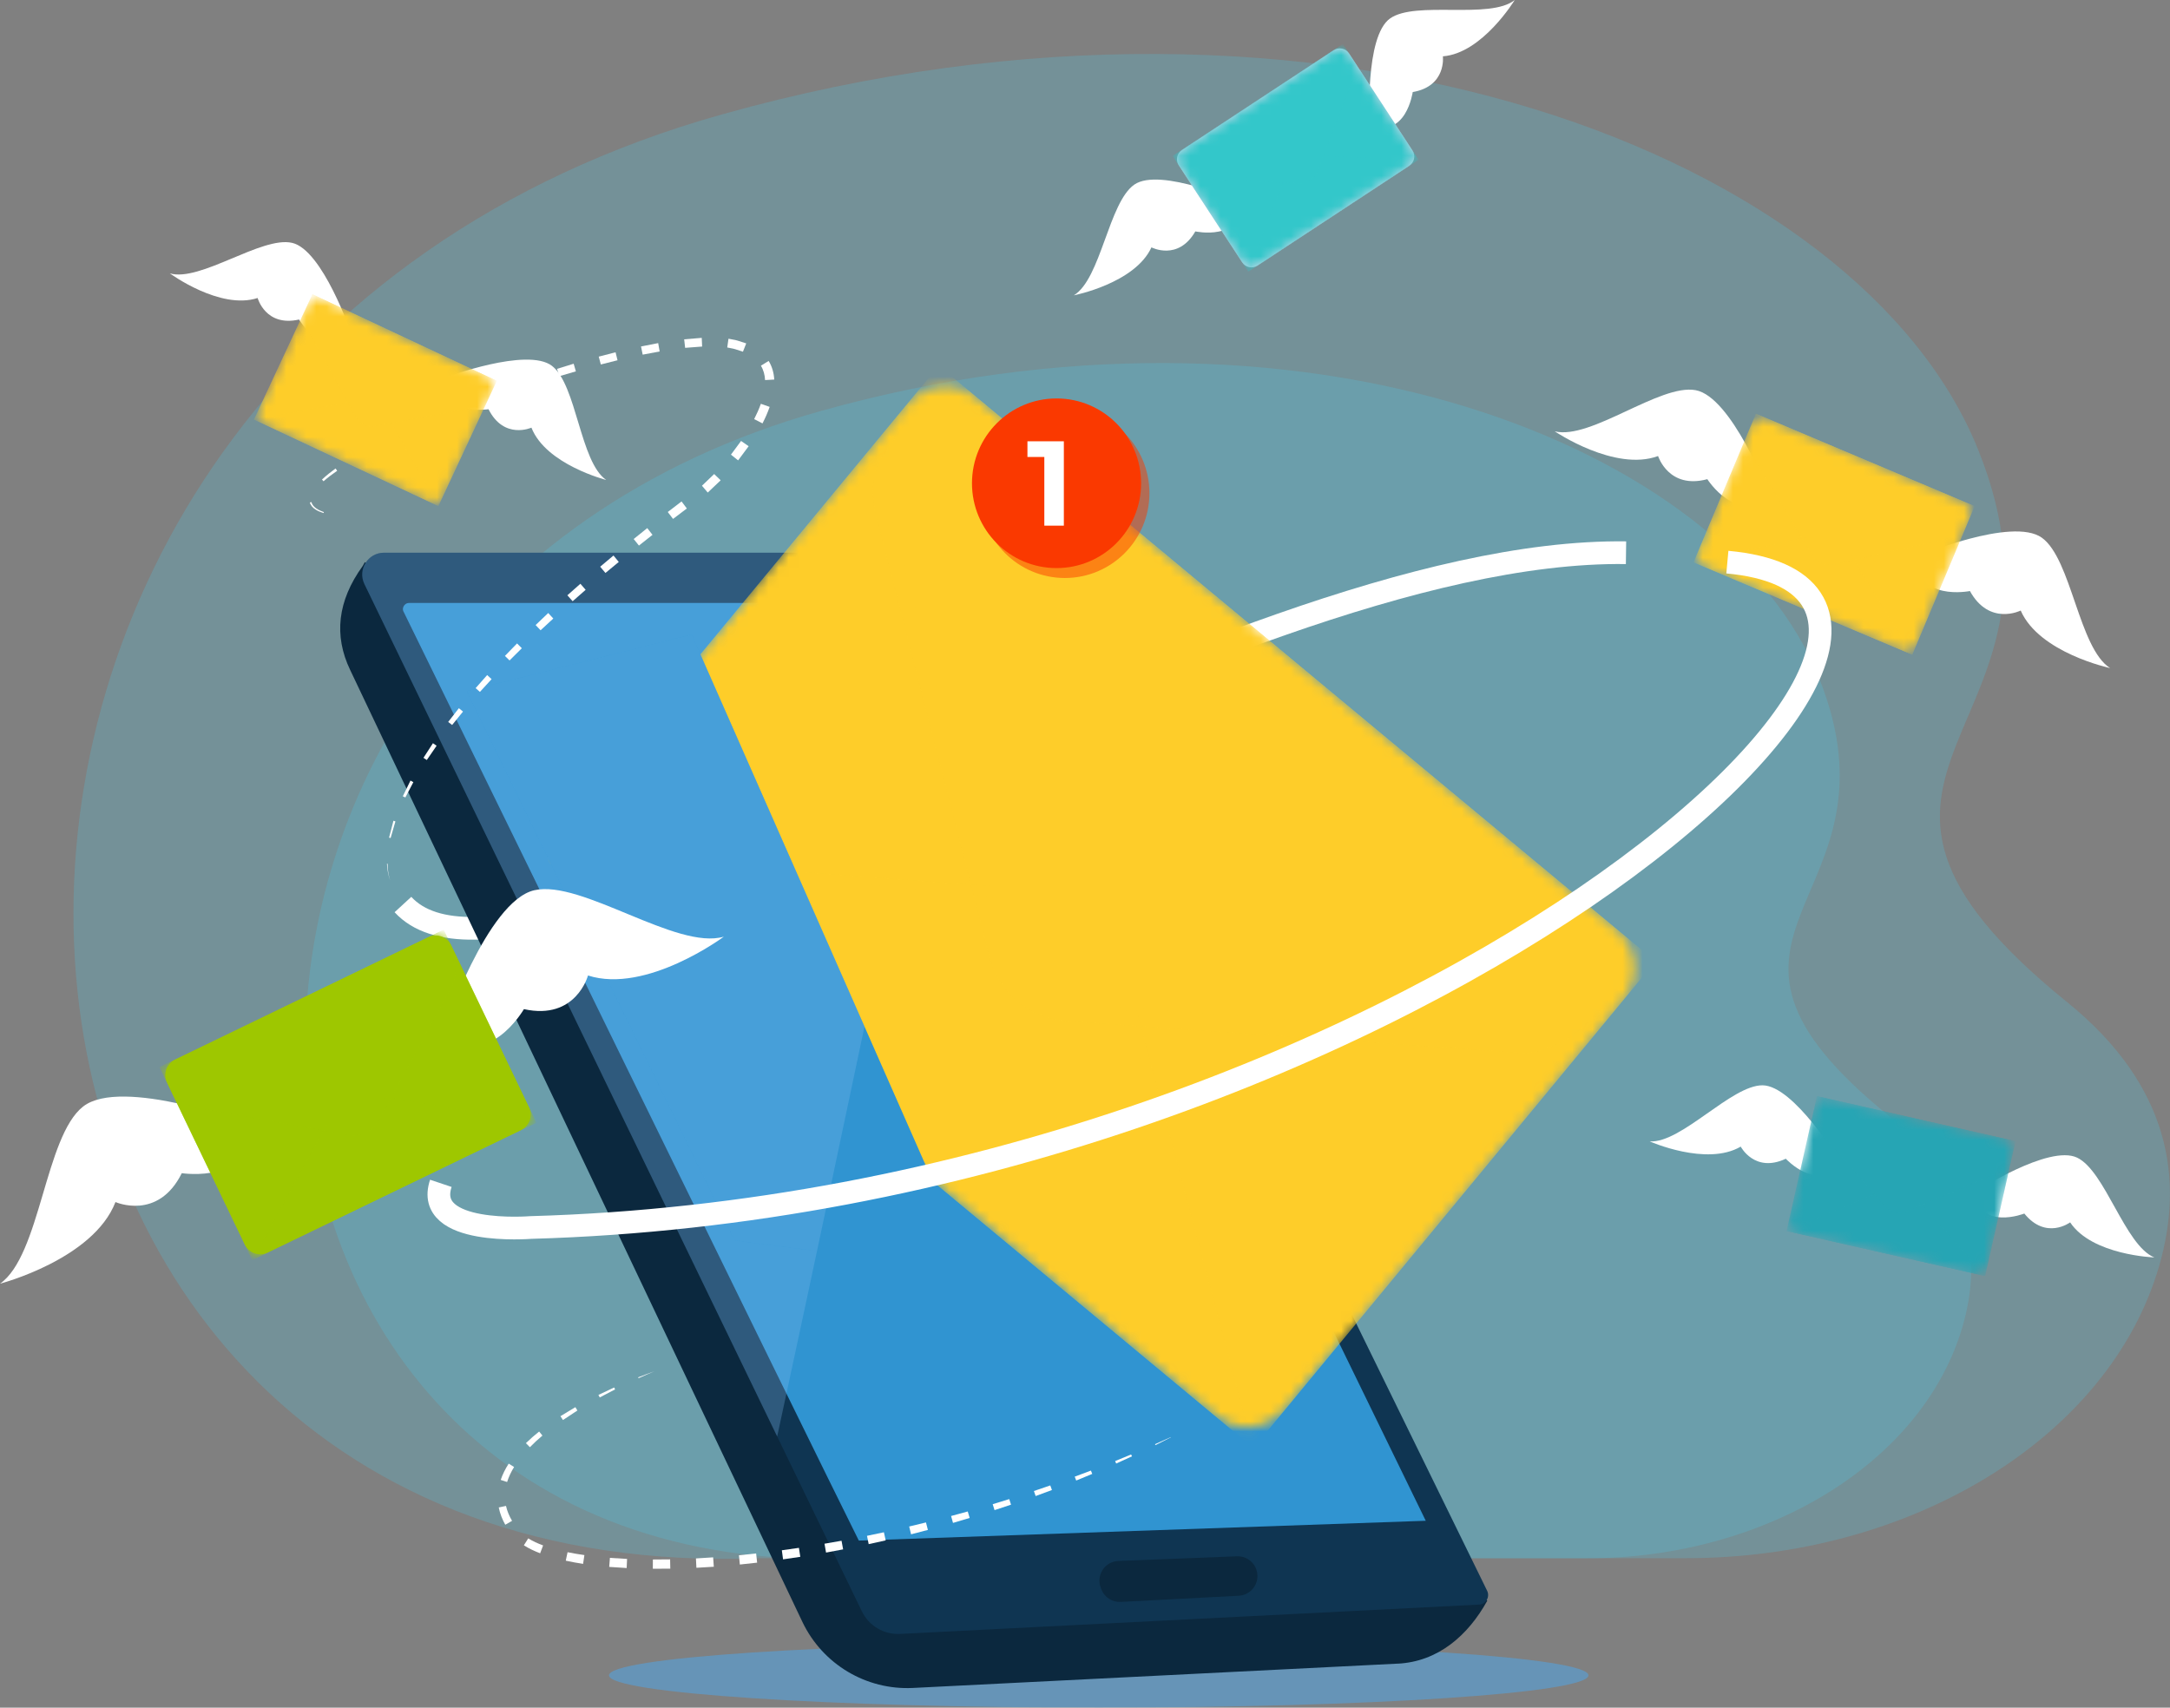 <svg width="216" height="170" viewBox="0 0 216 170" fill="none" xmlns="http://www.w3.org/2000/svg">
<rect x="0" y="0" width="216" height="170" fill="#808080" stroke="none"/>
<g style="mix-blend-mode:multiply" opacity="0.22">
<path d="M75.614 155.12H167.847C190.234 155.12 209.921 143.153 214.901 126.094C217.422 117.462 216.05 108.09 205.767 99.771C176.733 76.277 208.292 73.249 196.931 44.833C185.279 15.682 132.151 -5.533 71.882 11.385C-18.356 36.709 -11.142 158.519 75.618 155.12H75.614Z" fill="#48CFEF"/>
</g>
<g style="mix-blend-mode:multiply" opacity="0.22">
<path d="M84.666 155.132H157.958C175.746 155.132 191.391 145.623 195.347 132.066C197.349 125.207 196.259 117.761 188.09 111.151C165.02 92.482 190.097 90.078 181.07 67.499C171.807 44.334 129.592 27.478 81.701 40.918C9.997 61.043 15.727 157.832 84.67 155.132H84.666Z" fill="#48CFEF"/>
</g>
<path d="M161.853 55.024C121.367 54.487 52.59 103.61 40.109 90.049" stroke="white" stroke-width="2.26" stroke-miterlimit="10"/>
<g style="mix-blend-mode:multiply" opacity="0.56">
<path d="M109.367 169.999C136.29 169.999 158.116 168.56 158.116 166.784C158.116 165.008 136.29 163.568 109.367 163.568C82.443 163.568 60.617 165.008 60.617 166.784C60.617 168.56 82.443 169.999 109.367 169.999Z" fill="#52A4E2"/>
</g>
<path d="M139.133 165.618L90.877 168.039C86.225 168.272 81.888 165.684 79.873 161.471L34.851 66.687C33.225 63.293 33.582 59.823 36.103 56.346L36.319 55.959L148.044 159.353C146.104 162.856 143.122 165.418 139.133 165.622V165.618Z" fill="#0B283E"/>
<path d="M147.22 159.741L89.589 162.661C87.984 162.744 86.487 161.854 85.787 160.406L36.274 58.152C35.573 56.708 36.622 55.023 38.227 55.023H94.929C96.455 55.023 97.848 55.893 98.52 57.27L148.029 158.364C148.331 158.983 147.904 159.707 147.22 159.745V159.741Z" fill="#0F3552"/>
<path d="M40.17 60.905C40.041 60.639 40.133 60.422 40.203 60.314C40.27 60.206 40.427 60.027 40.722 60.027H95.865C96.79 60.027 97.648 60.564 98.058 61.396L141.919 151.396L85.486 153.368C81.705 145.83 40.174 60.901 40.174 60.901L40.17 60.905Z" fill="#3094D1"/>
<g style="mix-blend-mode:screen" opacity="0.27">
<path d="M77.357 142.998L36.274 58.148C35.573 56.704 36.622 55.02 38.227 55.02H94.929C96.455 55.02 77.361 142.994 77.361 142.994L77.357 142.998Z" fill="#84BDF1"/>
</g>
<path d="M109.587 158.128L109.653 158.282C109.976 159.043 110.735 159.517 111.56 159.475L123.307 158.86C124.705 158.785 125.575 157.312 124.974 156.048C124.634 155.341 123.913 154.904 123.129 154.933L111.32 155.395C109.947 155.449 109.056 156.863 109.595 158.132L109.587 158.128Z" fill="#0B283E"/>
<mask id="mask0_92_13108" style="mask-type:luminance" maskUnits="userSpaceOnUse" x="55" y="38" width="108" height="105">
<path d="M120.911 140.927L57.292 88.044C55.165 86.277 54.867 83.111 56.633 80.977L90.244 40.282C92.006 38.148 95.162 37.849 97.289 39.621L160.907 92.504C163.034 94.272 163.333 97.437 161.567 99.571L127.956 140.266C126.193 142.4 123.038 142.699 120.911 140.927Z" fill="white"/>
</mask>
<g mask="url(#mask0_92_13108)">
<path d="M164.769 95.7L93.439 36.418L53.448 84.845L124.778 144.127L164.769 95.7Z" fill="#FECD29"/>
<g style="mix-blend-mode:multiply" opacity="0.3">
<path d="M164.769 95.7L93.439 36.418L53.448 84.845L124.778 144.127L164.769 95.7Z" fill="#FECD29"/>
</g>
<g style="mix-blend-mode:multiply" opacity="0.59">
<path d="M110.092 89.068L56.113 85.037L124.438 143.049L110.092 89.068Z" fill="#FECD29"/>
</g>
<path d="M109.097 90.274L53.44 84.842L124.762 144.13L109.097 90.274Z" fill="#FECD29"/>
<g style="mix-blend-mode:multiply" opacity="0.59">
<path d="M98.503 95.332L87.191 51.297C86.764 49.679 86.715 47.321 87.556 45.877L92.52 38.502L163.121 97.188L157.216 102.537C155.956 103.648 153.269 104.966 151.598 104.841L106.107 101.655C102.488 101.389 99.432 98.847 98.499 95.328L98.503 95.332Z" fill="#FECD29"/>
</g>
<path d="M99.896 93.647L88.108 49.213C87.681 47.595 87.913 45.877 88.754 44.434L93.436 36.422L164.759 95.706L157.817 101.821C156.557 102.932 154.907 103.485 153.236 103.36L107.505 99.974C103.885 99.708 100.829 97.166 99.896 93.647Z" fill="#FECD29"/>
</g>
<path d="M68.848 63.166L96.795 126.565L73.123 123.486L46.457 68.819L68.848 63.166Z" fill="#3094D1"/>
<g style="mix-blend-mode:screen" opacity="0.27">
<path d="M68.848 63.166L86.051 102.188L81.324 124.551L73.123 123.486L46.457 68.819L68.848 63.166Z" fill="#84BDF1"/>
</g>
<g style="mix-blend-mode:multiply" opacity="0.5">
<path d="M105.995 57.541C110.644 57.541 114.413 53.76 114.413 49.097C114.413 44.433 110.644 40.652 105.995 40.652C101.347 40.652 97.578 44.433 97.578 49.097C97.578 53.76 101.347 57.541 105.995 57.541Z" fill="#FA3900"/>
</g>
<path d="M105.167 56.554C109.816 56.554 113.585 52.774 113.585 48.11C113.585 43.447 109.816 39.666 105.167 39.666C100.519 39.666 96.75 43.447 96.75 48.11C96.75 52.774 100.519 56.554 105.167 56.554Z" fill="#FA3900"/>
<path d="M103.951 52.332V44.652L104.791 45.492H102.271V43.932H105.895V52.332H103.951Z" fill="white"/>
<path d="M190.926 55.357C190.926 55.357 200.293 51.414 203.245 53.531C206.198 55.648 206.919 64.534 210.041 66.509C210.041 66.509 202.984 65.004 201.139 60.781C201.139 60.781 198.017 62.346 196.085 58.839C196.085 58.839 190.599 59.933 190.935 55.357H190.926Z" fill="white"/>
<path d="M176.025 49.005C176.025 49.005 172.355 39.505 168.785 38.843C165.219 38.182 158.336 43.827 154.758 42.94C154.758 42.94 160.737 46.992 165.045 45.399C165.045 45.399 166.09 48.739 169.946 47.703C169.946 47.703 172.969 52.425 176.021 49.005H176.025Z" fill="white"/>
<mask id="mask1_92_13108" style="mask-type:luminance" maskUnits="userSpaceOnUse" x="168" y="41" width="29" height="24">
<path d="M195.372 49.895L175.96 41.693C175.31 41.418 174.561 41.724 174.287 42.376L169.074 54.793C168.801 55.445 169.106 56.196 169.756 56.471L189.168 64.673C189.818 64.948 190.567 64.642 190.841 63.99L196.054 51.573C196.327 50.921 196.022 50.17 195.372 49.895Z" fill="white"/>
</mask>
<g mask="url(#mask1_92_13108)">
<path d="M196.549 50.392L174.783 41.195L168.579 55.974L190.345 65.171L196.549 50.392Z" fill="#FECD29"/>
<g style="mix-blend-mode:multiply" opacity="0.3">
<path d="M196.549 50.392L174.783 41.195L168.579 55.974L190.345 65.171L196.549 50.392Z" fill="#FECD29"/>
</g>
<g style="mix-blend-mode:multiply" opacity="0.59">
<path d="M182.718 52.816L169.246 55.824L190.186 64.93L182.718 52.816Z" fill="#FECD29"/>
</g>
<path d="M182.564 53.182L168.582 55.973L190.347 65.17L182.564 53.182Z" fill="#FECD29"/>
<g style="mix-blend-mode:multiply" opacity="0.59">
<path d="M180.35 55.203L174.354 45.291C174.13 44.929 173.944 44.355 174.043 43.939L174.711 41.772L196.256 50.873L195.206 52.616C194.983 52.978 194.423 53.502 194.004 53.593L182.668 56.181C181.764 56.385 180.831 55.989 180.346 55.199L180.35 55.203Z" fill="#FECD29"/>
</g>
<path d="M180.565 54.687L174.425 44.712C174.201 44.35 174.13 43.914 174.23 43.498L174.785 41.197L196.55 50.394L195.306 52.399C195.082 52.761 194.717 53.019 194.303 53.115L182.892 55.669C181.988 55.873 181.055 55.478 180.57 54.687H180.565Z" fill="#FECD29"/>
</g>
<path d="M196.623 118.648C196.623 118.648 203.941 113.902 206.753 115.245C209.564 116.585 211.509 123.985 214.44 125.179C214.44 125.179 208.254 124.971 206.06 121.689C206.06 121.689 203.66 123.482 201.499 120.811C201.499 120.811 197.029 122.562 196.627 118.648H196.623Z" fill="white"/>
<path d="M183.081 115.537C183.081 115.537 178.553 108.066 175.444 108.045C172.334 108.024 167.366 113.831 164.211 113.627C164.211 113.627 169.871 116.144 173.271 114.147C173.271 114.147 174.652 116.81 177.757 115.354C177.757 115.354 181.021 118.885 183.085 115.537H183.081Z" fill="white"/>
<mask id="mask2_92_13108" style="mask-type:luminance" maskUnits="userSpaceOnUse" x="178" y="109" width="23" height="18">
<path d="M199.551 113.373L181.925 109.379C181.335 109.245 180.749 109.616 180.616 110.208L178.077 121.484C177.944 122.075 178.314 122.663 178.904 122.797L196.53 126.791C197.119 126.925 197.705 126.554 197.839 125.962L200.378 114.687C200.511 114.095 200.141 113.507 199.551 113.373Z" fill="white"/>
</mask>
<g mask="url(#mask2_92_13108)">
<path d="M200.619 113.615L180.857 109.137L177.836 122.555L197.597 127.033L200.619 113.615Z" fill="#26A5B4"/>
<g style="mix-blend-mode:multiply" opacity="0.3">
<path d="M200.619 113.615L180.857 109.137L177.836 122.555L197.597 127.033L200.619 113.615Z" fill="#26A5B4"/>
</g>
<g style="mix-blend-mode:multiply" opacity="0.59">
<path d="M189.309 117.742L178.383 122.318L197.436 126.848L189.309 117.742Z" fill="#26A5B4"/>
</g>
<path d="M189.234 118.074L177.84 122.546L197.606 127.026L189.234 118.074Z" fill="#26A5B4"/>
<g style="mix-blend-mode:multiply" opacity="0.59">
<path d="M187.667 120.118L181.116 112.651C180.871 112.377 180.631 111.923 180.652 111.557L180.892 109.627L200.455 114.061L199.833 115.692C199.696 116.033 199.302 116.557 198.966 116.699L189.778 120.596C189.044 120.904 188.198 120.713 187.672 120.118H187.667Z" fill="#26A5B4"/>
</g>
<path d="M187.772 119.647L181.088 112.151C180.843 111.877 180.718 111.519 180.743 111.153L180.864 109.123L200.625 113.603L199.875 115.483C199.738 115.824 199.473 116.095 199.133 116.24L189.878 120.121C189.144 120.429 188.298 120.238 187.772 119.643V119.647Z" fill="#26A5B4"/>
</g>
<path d="M44.156 102.549C44.156 102.549 48.477 89.716 53.179 88.626C57.877 87.536 67.343 94.629 72.049 93.248C72.049 93.248 64.345 98.98 58.528 97.112C58.528 97.112 57.338 101.609 52.151 100.461C52.151 100.461 48.41 106.908 44.16 102.549H44.156Z" fill="white"/>
<path d="M24.733 111.863C24.733 111.863 12.066 107.174 8.268 110.161C4.47 113.144 4.026 124.991 0 127.794C0 127.794 9.284 125.377 11.494 119.666C11.494 119.666 15.732 121.563 18.095 116.792C18.095 116.792 25.447 117.919 24.733 111.863Z" fill="white"/>
<path d="M42.639 93.299L17.411 105.496C16.567 105.904 16.212 106.921 16.619 107.767L24.37 123.903C24.777 124.749 25.791 125.105 26.634 124.697L51.862 112.5C52.706 112.092 53.061 111.075 52.654 110.229L44.903 94.093C44.496 93.246 43.483 92.891 42.639 93.299Z" fill="#9EC700"/>
<mask id="mask3_92_13108" style="mask-type:luminance" maskUnits="userSpaceOnUse" x="16" y="93" width="37" height="32">
<path d="M42.639 93.299L17.411 105.496C16.567 105.904 16.212 106.921 16.619 107.767L24.37 123.903C24.777 124.749 25.791 125.105 26.634 124.697L51.862 112.5C52.706 112.092 53.061 111.075 52.654 110.229L44.903 94.093C44.496 93.246 43.483 92.891 42.639 93.299Z" fill="white"/>
</mask>
<g mask="url(#mask3_92_13108)">
<path d="M44.167 92.562L15.883 106.236L25.107 125.437L53.39 111.763L44.167 92.562Z" fill="#9EC700"/>
<g style="mix-blend-mode:multiply" opacity="0.3">
<path d="M44.167 92.562L15.883 106.236L25.107 125.437L53.39 111.763L44.167 92.562Z" fill="#9EC700"/>
</g>
<g style="mix-blend-mode:multiply" opacity="0.59">
<path d="M34.408 108.52L25.547 124.639L53.013 111.71L34.408 108.52Z" fill="#9EC700"/>
</g>
<path d="M34.636 108.998L25.107 125.437L53.39 111.76L34.636 108.998Z" fill="#9EC700"/>
<g style="mix-blend-mode:multiply" opacity="0.59">
<path d="M34.693 112.986L19.571 110.262C19.015 110.166 18.281 109.846 17.958 109.384L16.395 106.809L44.391 93.273L45.2 95.857C45.361 96.402 45.386 97.421 45.113 97.92L37.711 111.531C37.118 112.612 35.908 113.199 34.693 112.991V112.986Z" fill="#9EC700"/>
</g>
<path d="M34.374 112.317L19.061 109.684C18.505 109.589 18.008 109.272 17.684 108.811L15.885 106.232L44.168 92.559L45.063 95.566C45.225 96.111 45.163 96.702 44.889 97.201L37.392 110.857C36.799 111.939 35.589 112.525 34.374 112.317Z" fill="#9EC700"/>
</g>
<path d="M136.342 12.354C136.342 12.354 135.824 3.627 138.37 1.834C140.916 0.037 148.292 1.976 150.772 0.004C150.772 0.004 147.55 5.308 143.623 5.607C143.623 5.607 144.001 8.585 140.621 9.164C140.621 9.164 139.945 13.931 136.346 12.358L136.342 12.354Z" fill="white"/>
<path d="M123.451 20.129C123.451 20.129 115.478 16.605 112.915 18.373C110.353 20.145 109.594 27.753 106.891 29.401C106.891 29.401 112.965 28.215 114.615 24.625C114.615 24.625 117.269 26.015 118.982 23.036C118.982 23.036 123.671 24.055 123.451 20.129Z" fill="white"/>
<path d="M132.762 4.995L117.65 14.935C117.144 15.268 117.003 15.948 117.335 16.456L123.653 26.123C123.984 26.63 124.663 26.772 125.168 26.439L140.28 16.5C140.786 16.167 140.927 15.486 140.595 14.979L134.277 5.312C133.946 4.805 133.267 4.663 132.762 4.995Z" fill="#D0D9E9"/>
<mask id="mask4_92_13108" style="mask-type:luminance" maskUnits="userSpaceOnUse" x="117" y="4" width="24" height="23">
<path d="M132.762 4.995L117.65 14.935C117.144 15.268 117.003 15.948 117.335 16.456L123.653 26.123C123.984 26.63 124.663 26.772 125.168 26.439L140.28 16.5C140.786 16.167 140.927 15.486 140.595 14.979L134.277 5.312C133.946 4.805 133.267 4.663 132.762 4.995Z" fill="white"/>
</mask>
<g mask="url(#mask4_92_13108)">
<path d="M133.677 4.393L116.734 15.537L124.253 27.041L141.195 15.898L133.677 4.393Z" fill="#33C7CA"/>
<g style="mix-blend-mode:multiply" opacity="0.3">
<path d="M133.677 4.393L116.734 15.537L124.253 27.041L141.195 15.898L133.677 4.393Z" fill="#33C7CA"/>
</g>
<g style="mix-blend-mode:multiply" opacity="0.59">
<path d="M128.775 15.42L124.463 26.481L140.949 15.886L128.775 15.42Z" fill="#33C7CA"/>
</g>
<path d="M128.962 15.707L124.252 27.03L141.194 15.886L128.962 15.707Z" fill="#33C7CA"/>
<g style="mix-blend-mode:multiply" opacity="0.59">
<path d="M129.335 18.254L119.43 17.792C119.065 17.78 118.571 17.638 118.323 17.368L117.104 15.854L133.876 4.822L134.61 6.407C134.759 6.744 134.863 7.389 134.73 7.734L131.139 17.069C130.849 17.809 130.123 18.287 129.331 18.258L129.335 18.254Z" fill="#33C7CA"/>
</g>
<path d="M129.074 17.854L119.056 17.467C118.691 17.455 118.347 17.293 118.103 17.022L116.734 15.525L133.677 4.381L134.506 6.232C134.655 6.569 134.664 6.947 134.531 7.293L130.882 16.665C130.592 17.405 129.866 17.883 129.074 17.854Z" fill="#33C7CA"/>
</g>
<path d="M171.941 55.961C206.476 59.131 139.176 119.775 52.822 122.201C52.822 122.201 42.116 123.07 43.882 117.804" stroke="white" stroke-width="2.26" stroke-miterlimit="10"/>
<path d="M38.862 87.673C38.742 87.411 38.671 87.128 38.617 86.845C38.563 86.563 38.53 86.271 38.518 85.984H38.58C38.584 86.267 38.605 86.558 38.646 86.841C38.692 87.124 38.75 87.411 38.862 87.677V87.673Z" fill="white"/>
<path d="M38.728 83.39L39.164 81.705L39.359 81.772L38.882 83.423L38.728 83.39Z" fill="white"/>
<path d="M40.096 79.271L40.859 77.707L41.145 77.865L40.349 79.388L40.096 79.271Z" fill="white"/>
<path d="M42.152 75.444L43.094 73.988L43.459 74.242L42.484 75.66L42.152 75.444Z" fill="white"/>
<path d="M44.611 71.871L45.677 70.502L46.087 70.839L45.005 72.174L44.611 71.871Z" fill="white"/>
<path d="M47.344 68.505L48.492 67.203L48.932 67.611L47.771 68.879L47.344 68.505Z" fill="white"/>
<path d="M50.26 65.298L51.466 64.055L51.943 64.533L50.72 65.748L50.26 65.298Z" fill="white"/>
<path d="M53.316 62.225L54.569 61.027L55.075 61.576L53.81 62.745L53.316 62.225Z" fill="white"/>
<path d="M56.475 59.263L57.772 58.115L58.295 58.718L57.001 59.854L56.475 59.263Z" fill="white"/>
<path d="M59.742 56.417L61.065 55.303L61.592 55.943L60.265 57.041L59.742 56.417Z" fill="white"/>
<path d="M63.076 53.66L64.428 52.574L64.95 53.244L63.599 54.313L63.076 53.66Z" fill="white"/>
<path d="M66.469 50.972L67.841 49.92L68.368 50.619L66.995 51.659L66.469 50.972Z" fill="white"/>
<path d="M69.873 48.356L71.088 47.191L71.735 47.815L70.449 49.034L69.873 48.356Z" fill="white"/>
<path d="M72.758 45.261L73.765 43.897L74.52 44.421L73.471 45.831L72.758 45.261Z" fill="white"/>
<path d="M75.068 41.726C75.321 41.227 75.553 40.719 75.736 40.199L76.611 40.507C76.412 41.077 76.171 41.622 75.898 42.15L75.068 41.722V41.726Z" fill="white"/>
<path d="M76.155 37.837C76.13 37.321 75.997 36.826 75.74 36.406L76.511 35.932C76.86 36.493 77.034 37.15 77.067 37.787L76.155 37.837Z" fill="white"/>
<path d="M73.952 35.012L73.181 34.763C73.052 34.713 72.919 34.705 72.787 34.671L72.389 34.592L72.513 33.719L72.961 33.806C73.11 33.839 73.264 33.852 73.409 33.906L74.279 34.185L73.952 35.012Z" fill="white"/>
<path d="M69.889 34.5L68.197 34.629L68.102 33.78L69.851 33.635L69.889 34.5Z" fill="white"/>
<path d="M65.66 34.99L63.972 35.306L63.807 34.491L65.515 34.158L65.66 34.99Z" fill="white"/>
<path d="M61.468 35.865L59.805 36.285L59.598 35.503L61.273 35.07L61.468 35.865Z" fill="white"/>
<path d="M57.322 36.97L55.671 37.453L55.447 36.721L57.102 36.209L57.322 36.97Z" fill="white"/>
<path d="M53.208 38.224L51.574 38.764L51.346 38.107L52.979 37.537L53.208 38.224Z" fill="white"/>
<path d="M49.136 39.617L47.523 40.212L47.299 39.634L48.912 39.01L49.136 39.617Z" fill="white"/>
<path d="M45.114 41.147L43.518 41.805L43.307 41.301L44.895 40.619L45.114 41.147Z" fill="white"/>
<path d="M41.149 42.832L39.586 43.556L39.379 43.132L40.942 42.379L41.149 42.832Z" fill="white"/>
<path d="M37.268 44.695L35.755 45.515L35.576 45.207L37.081 44.342L37.268 44.695Z" fill="white"/>
<path d="M33.562 46.867C33.09 47.192 32.633 47.533 32.206 47.911L32.049 47.741C32.476 47.342 32.932 46.98 33.401 46.639L33.562 46.867Z" fill="white"/>
<path d="M30.995 49.978C31.057 50.236 31.248 50.453 31.476 50.611C31.704 50.773 31.97 50.885 32.235 50.981L32.206 51.077C31.928 50.989 31.654 50.885 31.406 50.723C31.157 50.565 30.929 50.332 30.842 50.024L30.995 49.983V49.978Z" fill="white"/>
<path d="M34.773 51.443L34.868 51.452L34.773 51.443Z" fill="white"/>
<path d="M44.332 37.582C44.332 37.582 52.492 34.516 54.951 36.429C57.41 38.343 57.733 45.984 60.341 47.781C60.341 47.781 54.341 46.251 52.898 42.573C52.898 42.573 50.17 43.809 48.627 40.739C48.627 40.739 43.888 41.492 44.328 37.582H44.332Z" fill="white"/>
<path d="M34.937 33.131C34.937 33.131 32.105 24.862 29.07 24.175C26.035 23.489 19.948 28.094 16.908 27.216C16.908 27.216 21.901 30.889 25.645 29.666C25.645 29.666 26.428 32.566 29.77 31.809C29.77 31.809 32.204 35.956 34.933 33.131H34.937Z" fill="white"/>
<mask id="mask5_92_13108" style="mask-type:luminance" maskUnits="userSpaceOnUse" x="25" y="29" width="25" height="22">
<path d="M48.456 37.45L32.089 29.766C31.541 29.509 30.89 29.746 30.634 30.295L25.749 40.765C25.493 41.315 25.729 41.968 26.277 42.225L42.643 49.91C43.191 50.167 43.842 49.93 44.099 49.381L48.983 38.911C49.239 38.361 49.003 37.708 48.456 37.45Z" fill="white"/>
</mask>
<g mask="url(#mask5_92_13108)">
<path d="M49.447 37.916L31.098 29.301L25.285 41.76L43.635 50.375L49.447 37.916Z" fill="#FECD29"/>
<g style="mix-blend-mode:multiply" opacity="0.3">
<path d="M49.447 37.916L31.098 29.301L25.285 41.76L43.635 50.375L49.447 37.916Z" fill="#FECD29"/>
</g>
<g style="mix-blend-mode:multiply" opacity="0.59">
<path d="M37.517 39.525L25.869 41.651L43.516 50.162L37.517 39.525Z" fill="#FECD29"/>
</g>
<path d="M37.376 39.838L25.293 41.76L43.645 50.374L37.376 39.838Z" fill="#FECD29"/>
<g style="mix-blend-mode:multiply" opacity="0.59">
<path d="M35.404 41.494L30.595 32.796C30.416 32.476 30.275 31.981 30.375 31.627L31.022 29.793L49.187 38.32L48.229 39.781C48.022 40.084 47.529 40.513 47.168 40.579L37.361 42.418C36.582 42.559 35.794 42.193 35.404 41.498V41.494Z" fill="#FECD29"/>
</g>
<path d="M35.608 41.06L30.674 32.304C30.496 31.984 30.45 31.609 30.55 31.256L31.101 29.301L49.453 37.916L48.317 39.592C48.11 39.896 47.791 40.104 47.434 40.17L37.566 41.98C36.786 42.121 35.998 41.755 35.608 41.06Z" fill="#FECD29"/>
</g>
<path d="M65.145 136.518C64.61 136.734 64.083 136.963 63.561 137.204L63.523 137.117C64.058 136.909 64.602 136.705 65.145 136.518Z" fill="white"/>
<path d="M61.225 138.318L59.699 139.117L59.566 138.867L61.134 138.127L61.225 138.318Z" fill="white"/>
<path d="M57.473 140.419L56.038 141.367L55.785 140.984L57.274 140.086L57.473 140.419Z" fill="white"/>
<path d="M53.994 142.915C53.558 143.281 53.14 143.664 52.746 144.072L52.348 143.668C52.766 143.26 53.21 142.874 53.666 142.512L53.998 142.919L53.994 142.915Z" fill="white"/>
<path d="M51.171 146.044C50.881 146.518 50.64 147.017 50.478 147.537L49.84 147.329C50.035 146.751 50.312 146.21 50.636 145.707L51.171 146.044Z" fill="white"/>
<path d="M50.366 149.916C50.482 150.436 50.694 150.935 50.971 151.401L50.295 151.792C49.997 151.26 49.765 150.677 49.645 150.07L50.366 149.916Z" fill="white"/>
<path d="M52.58 153.148C53.036 153.431 53.542 153.66 54.06 153.851L53.766 154.633C53.21 154.421 52.663 154.168 52.145 153.839L52.58 153.148Z" fill="white"/>
<path d="M56.495 154.525C57.046 154.638 57.606 154.733 58.17 154.812L58.041 155.686C57.465 155.599 56.889 155.495 56.316 155.37L56.495 154.525Z" fill="white"/>
<path d="M60.711 155.09L62.419 155.194L62.378 156.101L60.641 155.988L60.711 155.09Z" fill="white"/>
<path d="M64.987 155.253L66.703 155.24L66.72 156.164L64.982 156.172L64.987 155.253Z" fill="white"/>
<path d="M69.273 155.145L70.986 155.037L71.052 155.973L69.319 156.077L69.273 155.145Z" fill="white"/>
<path d="M73.553 154.829L75.265 154.65L75.365 155.566L73.644 155.753L73.553 154.829Z" fill="white"/>
<path d="M77.824 154.333L79.524 154.092L79.661 154.986L77.945 155.236L77.824 154.333Z" fill="white"/>
<path d="M82.07 153.68L83.766 153.385L83.924 154.242L82.224 154.562L82.07 153.68Z" fill="white"/>
<path d="M86.299 152.895L87.982 152.541L88.161 153.348L86.469 153.722L86.299 152.895Z" fill="white"/>
<path d="M90.5 151.966L92.171 151.562L92.362 152.307L90.687 152.744L90.5 151.966Z" fill="white"/>
<path d="M94.67 150.922L96.329 150.469L96.519 151.114L94.861 151.609L94.67 150.922Z" fill="white"/>
<path d="M98.812 149.746L100.459 149.238L100.637 149.792L98.995 150.336L98.812 149.746Z" fill="white"/>
<path d="M102.914 148.434L104.544 147.877L104.709 148.335L103.088 148.934L102.914 148.434Z" fill="white"/>
<path d="M106.977 147.004L108.59 146.4L108.722 146.729L107.126 147.39L106.977 147.004Z" fill="white"/>
<path d="M111 145.452L112.592 144.795L112.675 144.982L111.104 145.698L111 145.452Z" fill="white"/>
<path d="M114.971 143.771L116.546 143.068L116.555 143.085L115.012 143.863L114.971 143.771Z" fill="white"/>
</svg>
